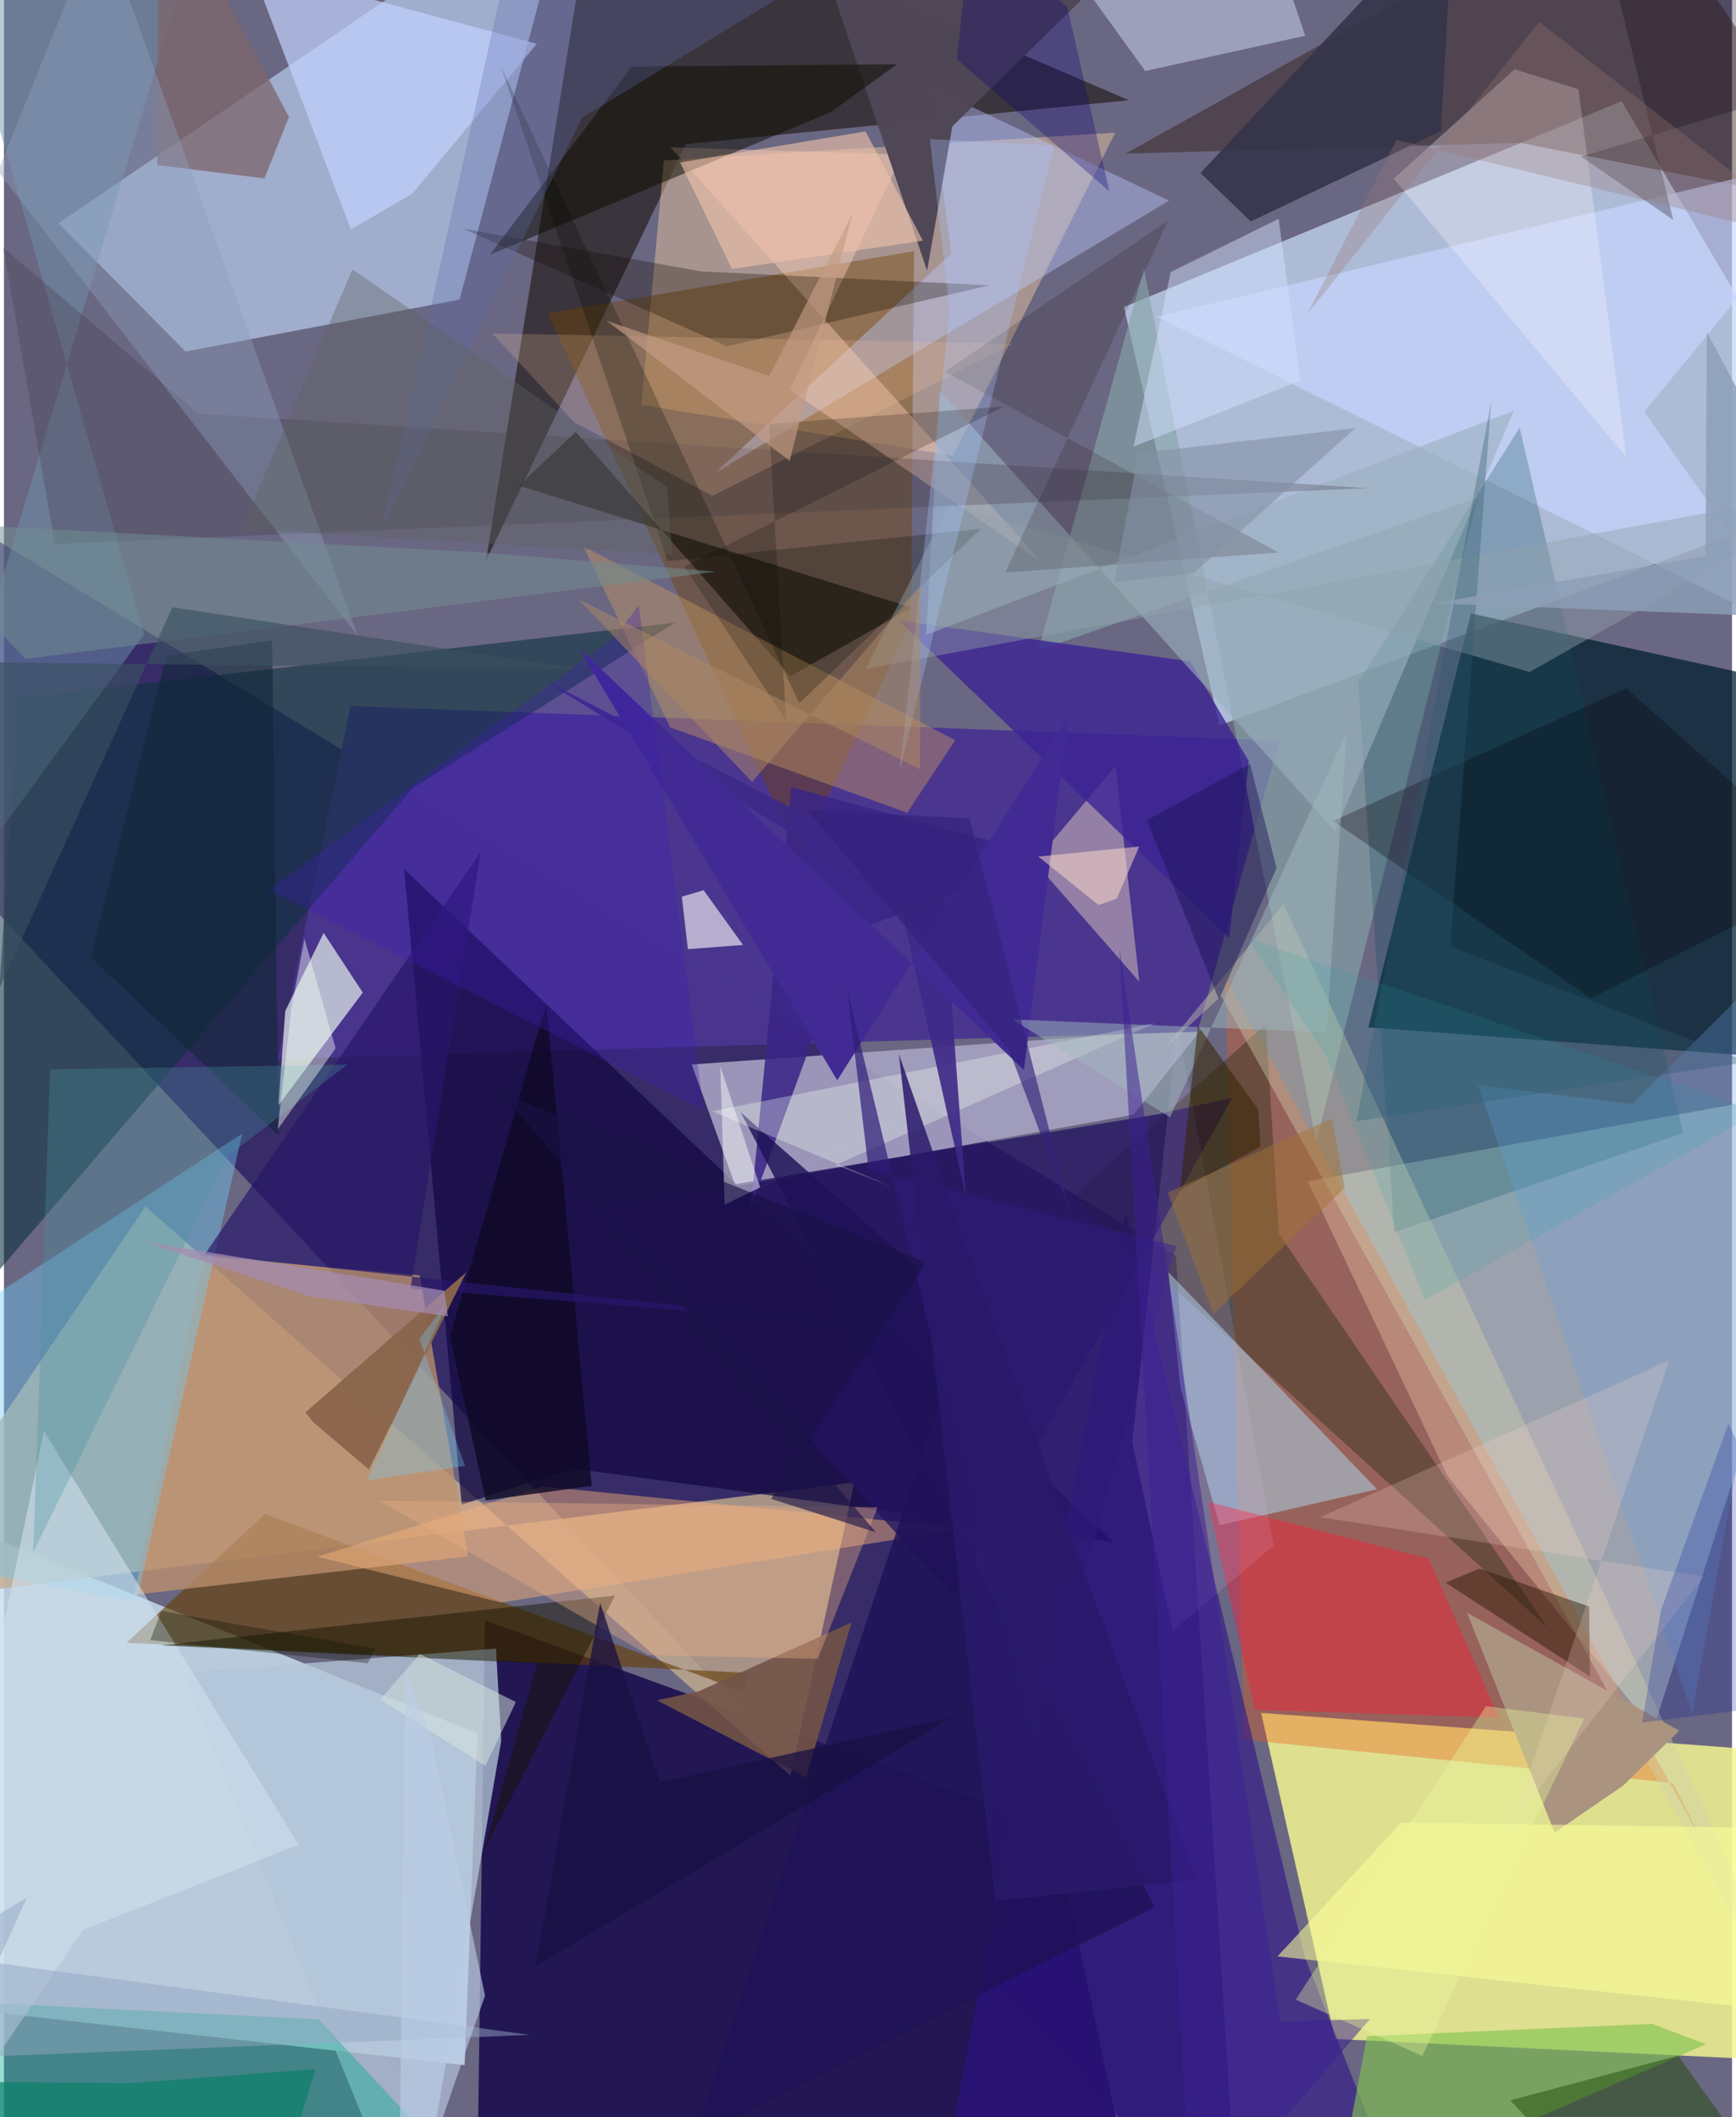 <svg xmlns="http://www.w3.org/2000/svg" width="228" height="278" viewBox="0 0 836 1024"><path fill="#6a6783" d="M0 0h836v1024H0z"/><path fill="#c3d7f3" fill-opacity=".753" d="M541.856 148.495L782.6 48.943l111.227 188.37-305.892 113.58z"/><path fill="#c9deee" fill-opacity=".827" d="M-62 720.814l291.116 117.607-6.25 160.422-267.516-29.956z"/><path fill="#190957" fill-opacity=".624" d="M-62 225.734l29.493 184.1L597.428 1086l-30.455-478.558z"/><path fill="#f4f592" fill-opacity=".839" d="M893.226 998.14l-249.302-11.964-35.76-157.697 277.925 20.54z"/><path fill="#221653" fill-opacity=".992" d="M232.696 783.67L228.602 1086h322.35l-42.854-202.087z"/><path fill="#00202e" fill-opacity=".737" d="M898 514.613l-237.946-17.707 49.622-200.199 137.54 30.132z"/><path fill="#c3ac8f" fill-opacity=".796" d="M68.455 583.552L-62 775.857l473.443-58.885-30.991 141.82z"/><path fill="#c2dafa" fill-opacity=".612" d="M26.421 107.997L275.52-62 220.4 144.905 87.85 170.024z"/><path fill="#cad8d4" fill-opacity=".525" d="M797.835 836.536l-99.541-122.738-67.57-142.474L898 523.186z"/><path fill="#a5a1c1" fill-opacity=".906" d="M579.52 497.486l-246.8 17.356 21.263 59.035 192.526-34.735z"/><path fill="#251e20" fill-opacity=".702" d="M286.648-62l-53.392 333.07 96.602-201.384 214.35-21.206z"/><path fill="#4a3590" fill-opacity=".965" d="M167.631 341.49l449.473 16.7-39.714 140.882-444.791 13.1z"/><path fill="#ffd3a3" fill-opacity=".412" d="M319.274 77.564l218.324-13.389-78.39 156.23-150.863-24.594z"/><path fill="#ec5a14" fill-opacity=".349" d="M599.827 841.439l-9.044-369.236 232.514 421.764-15.925-31.642z"/><path fill="#714303" fill-opacity=".427" d="M263.006 151.496l177.27-30.032-1.48 179.475-53.986 113.543z"/><path fill="#130842" fill-opacity=".718" d="M536.547 745.793l-261.2-35.545-53.918 17.474-27.83-307.351z"/><path fill="#0f323e" fill-opacity=".596" d="M324.693 301.116L7.06 337.618-11.978 625.58 197.72 381.176z"/><path fill="#2d170c" fill-opacity=".431" d="M786.518-62L898 101.306 733.483 69.095l-190.761 5.182z"/><path fill="#643d02" fill-opacity=".608" d="M126.285 732.253l231.867 86.101 1.774-9.269-300.622-14.54z"/><path fill="#89a4a8" fill-opacity=".647" d="M713.148 240.558l-78.34 311.926-83.297-422.485-51.155 184.562z"/><path fill="#eefcf1" fill-opacity=".667" d="M136.07 488.982l18.588-37.75 18.933 28.838-40.78 54.494z"/><path fill="#b3c4d8" fill-opacity=".773" d="M198.686 1086L86.156 809.151l151.883-11.81 2.525 44.644z"/><path fill="#393520" fill-opacity=".475" d="M616.812 596.778l-6.37-101.465-93.093 83.447 229.32 208.37z"/><path fill="#be926e" fill-opacity=".757" d="M97.004 607.584l-34.02 163.767 161.53-18.56-23.364-135.966z"/><path fill="#2d1189" fill-opacity=".596" d="M457.495 1037.185L684.441 1086l-54.952-138.937-86.73-361.323z"/><path fill="#70caf4" fill-opacity=".412" d="M-52.02 657.506l167.288-109.224-51.233 226.6L-62 751.193z"/><path fill="#c7d7ff" fill-opacity=".643" d="M557.699 153.118L898 71.98 793.587 199.104l77.368 109.593z"/><path fill="#aed6e9" fill-opacity=".514" d="M569.139 671.157l18.977 66.558 76.153-17.422-100.986-105.064z"/><path fill="#bccaff" fill-opacity=".408" d="M447.775 41.935l115.9 55.1-219.696 131.782L458.265 122.68z"/><path fill="#fbb579" fill-opacity=".447" d="M465.018 739.236l-204.278-20.3-109.193 33.996 88.993 22.144z"/><path fill="#fae4c9" fill-opacity=".42" d="M499.179 417.67l-1.874.957 40.405-48.178 11.532 104.346z"/><path fill="#08485a" fill-opacity=".263" d="M812.288 547.985l-79.022-341.109-78.15 123.332 17.425 265.885z"/><path fill="#0c0b03" fill-opacity=".549" d="M380.342 327.102L276.538 208.909l-27.352 26.007 189.92 58.949z"/><path fill="#c2d2fd" fill-opacity=".702" d="M167.814 110.967L119.51-16.139l138.262 37.33-60.286 72.538z"/><path fill="#6f93ad" fill-opacity=".486" d="M-62 483.547l129.77-176.75L-37.753-62 84.395-3.54z"/><path fill="#f91e36" fill-opacity=".431" d="M689.302 753.922l-106.787-27.538 22.659 100.621 118.062 3.713z"/><path fill="#3c2493" fill-opacity=".796" d="M602.225 368.223l-9.522 85.534L432.93 300.074l140.922 19.835z"/><path fill="#221360" fill-opacity=".765" d="M594.188 530.927L459.254 771.924 287.936 583.631l269.956-44.644z"/><path fill="#0cad90" fill-opacity=".412" d="M152.246 976.709L253.709 1086H-41.226l4.899-118.608z"/><path fill="#ffd2bb" fill-opacity=".431" d="M502.17 272.064L322.433 71.237l112.294 3.48-54.579 113.895z"/><path fill="#d2d1af" fill-opacity=".404" d="M619 437.295l279 600.348-309.125-555.895-27.551 25.37z"/><path fill="#82c450" fill-opacity=".639" d="M643.907 1067.091l179.463-78.397-26.07-9.848-137.88 6.024z"/><path fill="#4f4656" fill-opacity=".992" d="M394.46-23.062L573.6-51.42 458.79 61.133l-12.19 69.84z"/><path fill="#9bb0be" fill-opacity=".604" d="M643.957 402.04l86.473-203.322-284.362 108.349 6.655-118.136z"/><path fill="#c8985f" fill-opacity=".431" d="M460.21 358l-179.928-93.791 42 87.611 114.684 41.284z"/><path fill="#0c0c00" fill-opacity=".522" d="M432.036 31.066l-32.104 23.186-164.871 68.974 68.69-91.018z"/><path fill="#bdc4d9" fill-opacity=".62" d="M629.507 17.31L552.11 34.351 511.184-22.26 602.717-62z"/><path fill="#735347" fill-opacity=".906" d="M388.024 859.827l21.964-75.074-73.879 33.265-20.194 4.358z"/><path fill="#aa947f" d="M783.344 863.614l-33.177 22.739-42.374-106.314 102.632 57.05z"/><path fill="#fff8fd" fill-opacity=".294" d="M672.348 86.402l112.49 134.696-23.14-177.952-30.898-9.632z"/><path fill="#34344a" fill-opacity=".906" d="M578.84 83.67L701.354-46.964l-6.23 110.403-91.984 43.666z"/><path fill="#f7f7f5" fill-opacity=".624" d="M327.929 433.69l10.544-3.131 19.075 26.468-26.685 2.06z"/><path fill="#d0e1ee" fill-opacity=".576" d="M-61.111 1080.018l99.285-146.562 104.389-41.281-123.24-200z"/><path fill="#392486" fill-opacity=".859" d="M380.948 380.776l124.745 33.576-95.43 36.425L361.34 583.99z"/><path fill="#7d656c" fill-opacity=".761" d="M74.922-62l62.934 118.568-11.85 29.704-51.954-6.431z"/><path fill="#3a323f" fill-opacity=".263" d="M-.318 119.789l24.912 143.303 635.509-26.986-566.013-36.06z"/><path fill="#130c00" fill-opacity=".302" d="M476.785 138.008l-127.03 29.446-127.525-56.849 114.886 20.639z"/><path fill="#f9c19a" fill-opacity=".212" d="M342.719 239.846l-67.019-35.76-39.452-42.825 252.045 4.983z"/><path fill="#2a1702" fill-opacity=".463" d="M767.299 810.918l-.46-33.91-53.11-18.342-16.293 6.81z"/><path fill="#1f1257" fill-opacity=".827" d="M356.396 537.958l110.471 97.581-132.733 398.174 222.49-111.274z"/><path fill="#161301" fill-opacity=".478" d="M257.976 804.534l-182.227-8.72 219.907-24.127-63.19 122.978z"/><path fill="#fcff99" fill-opacity=".565" d="M675.93 881.501l-59.827 64.74 258.932 28.091L898 884.684z"/><path fill="#8ea0bf" fill-opacity=".396" d="M53.14-55.868L-2.886 82.872l174.06 224.83L38.44-62z"/><path fill="#05020c" fill-opacity=".29" d="M886.192 423.134l-118.403 59.681-124.767-85.735 141.828-64.15z"/><path fill="#0e0926" fill-opacity=".808" d="M233.066 725.696l51.296-7.06-21.97-233.384-46.62 161.126z"/><path fill="#68a0e3" fill-opacity=".29" d="M713.147 524.744l103.565 303.879 71.289-394.755-100.369 100.165z"/><path fill="#28176a" fill-opacity=".69" d="M196.664 623.19l33.975-211.143L97.132 606.72l319.078 34.234z"/><path fill="#010a00" fill-opacity=".243" d="M240.511 32.338l80.536 239.036 151.606-15.673-87.916 84.424z"/><path fill="#1f4b06" fill-opacity=".478" d="M794.805 1086l-66.145-70.153 81.232-21.604L875.787 1086z"/><path fill="#91a1ac" fill-opacity=".427" d="M898 234.292l-481.104 89.23 40.362-79.606 280.83 81.117z"/><path fill="#efc2ab" fill-opacity=".616" d="M352.2 130.092l92.347-13.685-27.71-52.85-89.728 15.017z"/><path fill="#eab085" fill-opacity=".384" d="M181.712 725.824l130.184 74.734 81.81 1.774 28.904-73.28z"/><path fill="#f4fbf3" fill-opacity=".322" d="M556.855 494.888l-214.334 42.6 87.588 36.716-27.684-10.789z"/><path fill="#3c2887" fill-opacity=".898" d="M260.141 328.288l194.055 100.35 11.192 150.328L433.3 435.561z"/><path fill="#412a93" d="M278.134 313.46l124.962 209.046 111.762-175.898-21.42 170.881z"/><path fill="#1e0d11" fill-opacity=".173" d="M484.43 276.92l78.84-170.336-108.106 73.165 161.475 87.482z"/><path fill="#0e2535" fill-opacity=".549" d="M132.84 549.107l-3.089-239.377-51.177 7.379L41.99 462.804z"/><path fill="#8a664d" fill-opacity=".957" d="M145.876 683.111l3.734 4.74 26.922 22.86 47.157-95.405z"/><path fill="#46919f" fill-opacity=".318" d="M166.102 514.904l-57.417 43.864-94.516 191.935 8.16-233.49z"/><path fill="#fdd5cd" fill-opacity=".22" d="M636.832 733.8l185.514 28.77-92.577 118.756 75.902-223.433z"/><path fill="#abc9ff" fill-opacity=".302" d="M447.899 67.247l60.183 3.106-74.74 302.34 24.196-222.385z"/><path fill="#171253" fill-opacity=".439" d="M552.96 396.691l49.872-27.281 12.804 50.394-27.848 63.74z"/><path fill="#2e1c77" fill-opacity=".698" d="M418.284 565.715l148.818 36.915-69.211 247.124-89.925-370.825z"/><path fill="#5f6eae" fill-opacity=".298" d="M253.38-62l-70.793 318.268 97.08-199.324L474.827-62z"/><path fill="#d4e3ff" fill-opacity=".467" d="M627.146 184.06l-80.699 31.973 18.02-84.47 52.184-25.722z"/><path fill="#f6fff4" fill-opacity=".424" d="M145.372 454.007l-6.36 33.887-6.59 58.337 28.031-39.172z"/><path fill="#edc7ff" fill-opacity=".125" d="M545.854 697.554l19.523 91.31 48.865-41.338-46.524-252.146z"/><path fill="#3f20b5" fill-opacity=".31" d="M307.152 292.852l31.355 244.282-210.29-106.836L294.5 308.951z"/><path fill="#020000" fill-opacity=".2" d="M329.08 274.045l49.297 74.478-8.275-143.48 113.602-8.413z"/><path fill="#a0b9be" fill-opacity=".486" d="M649.594 354.039l-85.451 186.374-76.42-47.352 152.031 6.262z"/><path fill="#110510" fill-opacity=".278" d="M898 35.3L762.958 75.721l44.613 30.685-40.842-166.743z"/><path fill="#098068" fill-opacity=".675" d="M126.825 1079.775l23.864-78.997-89.817 6.772-122.872-.976z"/><path fill="#001593" fill-opacity=".224" d="M792.473 833.212L898 819.86l-63.733-131.294-32.728 90.477z"/><path fill="#718e92" fill-opacity=".518" d="M230.077 267.134l114.412 9.35-334.111 42.189-62.937-66.72z"/><path fill="#362400" fill-opacity=".545" d="M577.568 496.084l29.221 40.513 1.127 17.946-39.057 21.243z"/><path fill="#2e576c" fill-opacity=".333" d="M719.514 194.137L654.382 542.28l189.466-28.713-144.17-55.733z"/><path fill="#fdfffc" fill-opacity=".463" d="M534.017 493.067L365.84 574.268l-19.297-58.553 2.108 66.889z"/><path fill="#91a5c1" fill-opacity=".502" d="M-35.064 945.207l289.524 38.995-278.602 11.165 35.247-77.515z"/><path fill="#180f41" fill-opacity=".737" d="M257.278 950.962l31.148-175.708 28.946 86.876 140.735-31.286z"/><path fill="#3b5160" fill-opacity=".624" d="M-62 319.731v289.814L81.488 293.729l196.504 29.834z"/><path fill="#ae8964" fill-opacity=".506" d="M443.347 283.534l-.132 88.602-165.205-82.24 83.91 88.317z"/><path fill="#1a1145" fill-opacity=".612" d="M371.168 724.945l75.06-114.33-205.542-81.927 181.165 212.447z"/><path fill="#d6e4df" fill-opacity=".518" d="M182.024 822.082l19.102-22.119 46.528 23.265-14.746 30.812z"/><path fill="#0c0372" fill-opacity=".306" d="M467.924-35.144l-6.927 63.781 73.754 63.82-20.322-88.941z"/><path fill="#a17534" fill-opacity=".459" d="M642.446 540.95l6.17 33.668-63.537 60.908-22.107-58.708z"/><path fill="#bbcde8" fill-opacity=".624" d="M232.72 965.2L190.88 1086l3.332-277.733 12.553 32.263z"/><path fill="#32217b" fill-opacity=".643" d="M486.262 507.835l30.012 80.104-49.141-192.136-78.336-3.923z"/><path fill="#74d4ff" fill-opacity=".298" d="M214.967 629.091l-39.392 86.89 47.49-6.973-22.07-61.411z"/><path fill="#8c9fb7" fill-opacity=".82" d="M898 299.691l-74.22-139.147L823.154 269l-131.63 22.81z"/><path fill="#28196a" fill-opacity=".847" d="M479.601 919.431l-46.665-409.587 29.392 84.508 114.648 314.83z"/><path fill="#8491a6" fill-opacity=".6" d="M537.048 281.707l11.758-62.5 104.98-12.147-78.06 70.067z"/><path fill="#3a2091" fill-opacity=".518" d="M574.613 1076.507l86.232-99.978-43.415 1.212-77.855-519.265z"/><path fill="#ffddca" fill-opacity=".514" d="M538.327 434.63l10.861-25.194-48.786 4.847 29.127 23.437z"/><path fill="#9b7673" fill-opacity=".314" d="M630.548 151.896L742.702 10.538l137.99 107.34-206.968-50.226z"/><path fill="#eaf69b" fill-opacity=".369" d="M686.125 994.362l78.338-163.127-47.51-6.029-92.024 141.96z"/><path fill="#0c1202" fill-opacity=".333" d="M70.725 793.272l105.192 11.188 3.947-7.062L76.146 779.18z"/><path fill="#c59d85" fill-opacity=".647" d="M370.26 181.873l-78.604-26.685 88.426 67.694 30.5-119.832z"/><path fill="#5e625e" fill-opacity=".369" d="M114.752 255.85L323.3 268.17l-2.492-32.579L168.619 130.28z"/><path fill="#a48bb2" fill-opacity=".706" d="M213.014 624.244L66.896 600.416l81.576 26.73 66.303 9.49z"/><path fill="#20a1ab" fill-opacity=".149" d="M601.792 453.883l247.617 83.929-162.114 91.169-47.381-117.697z"/></svg>